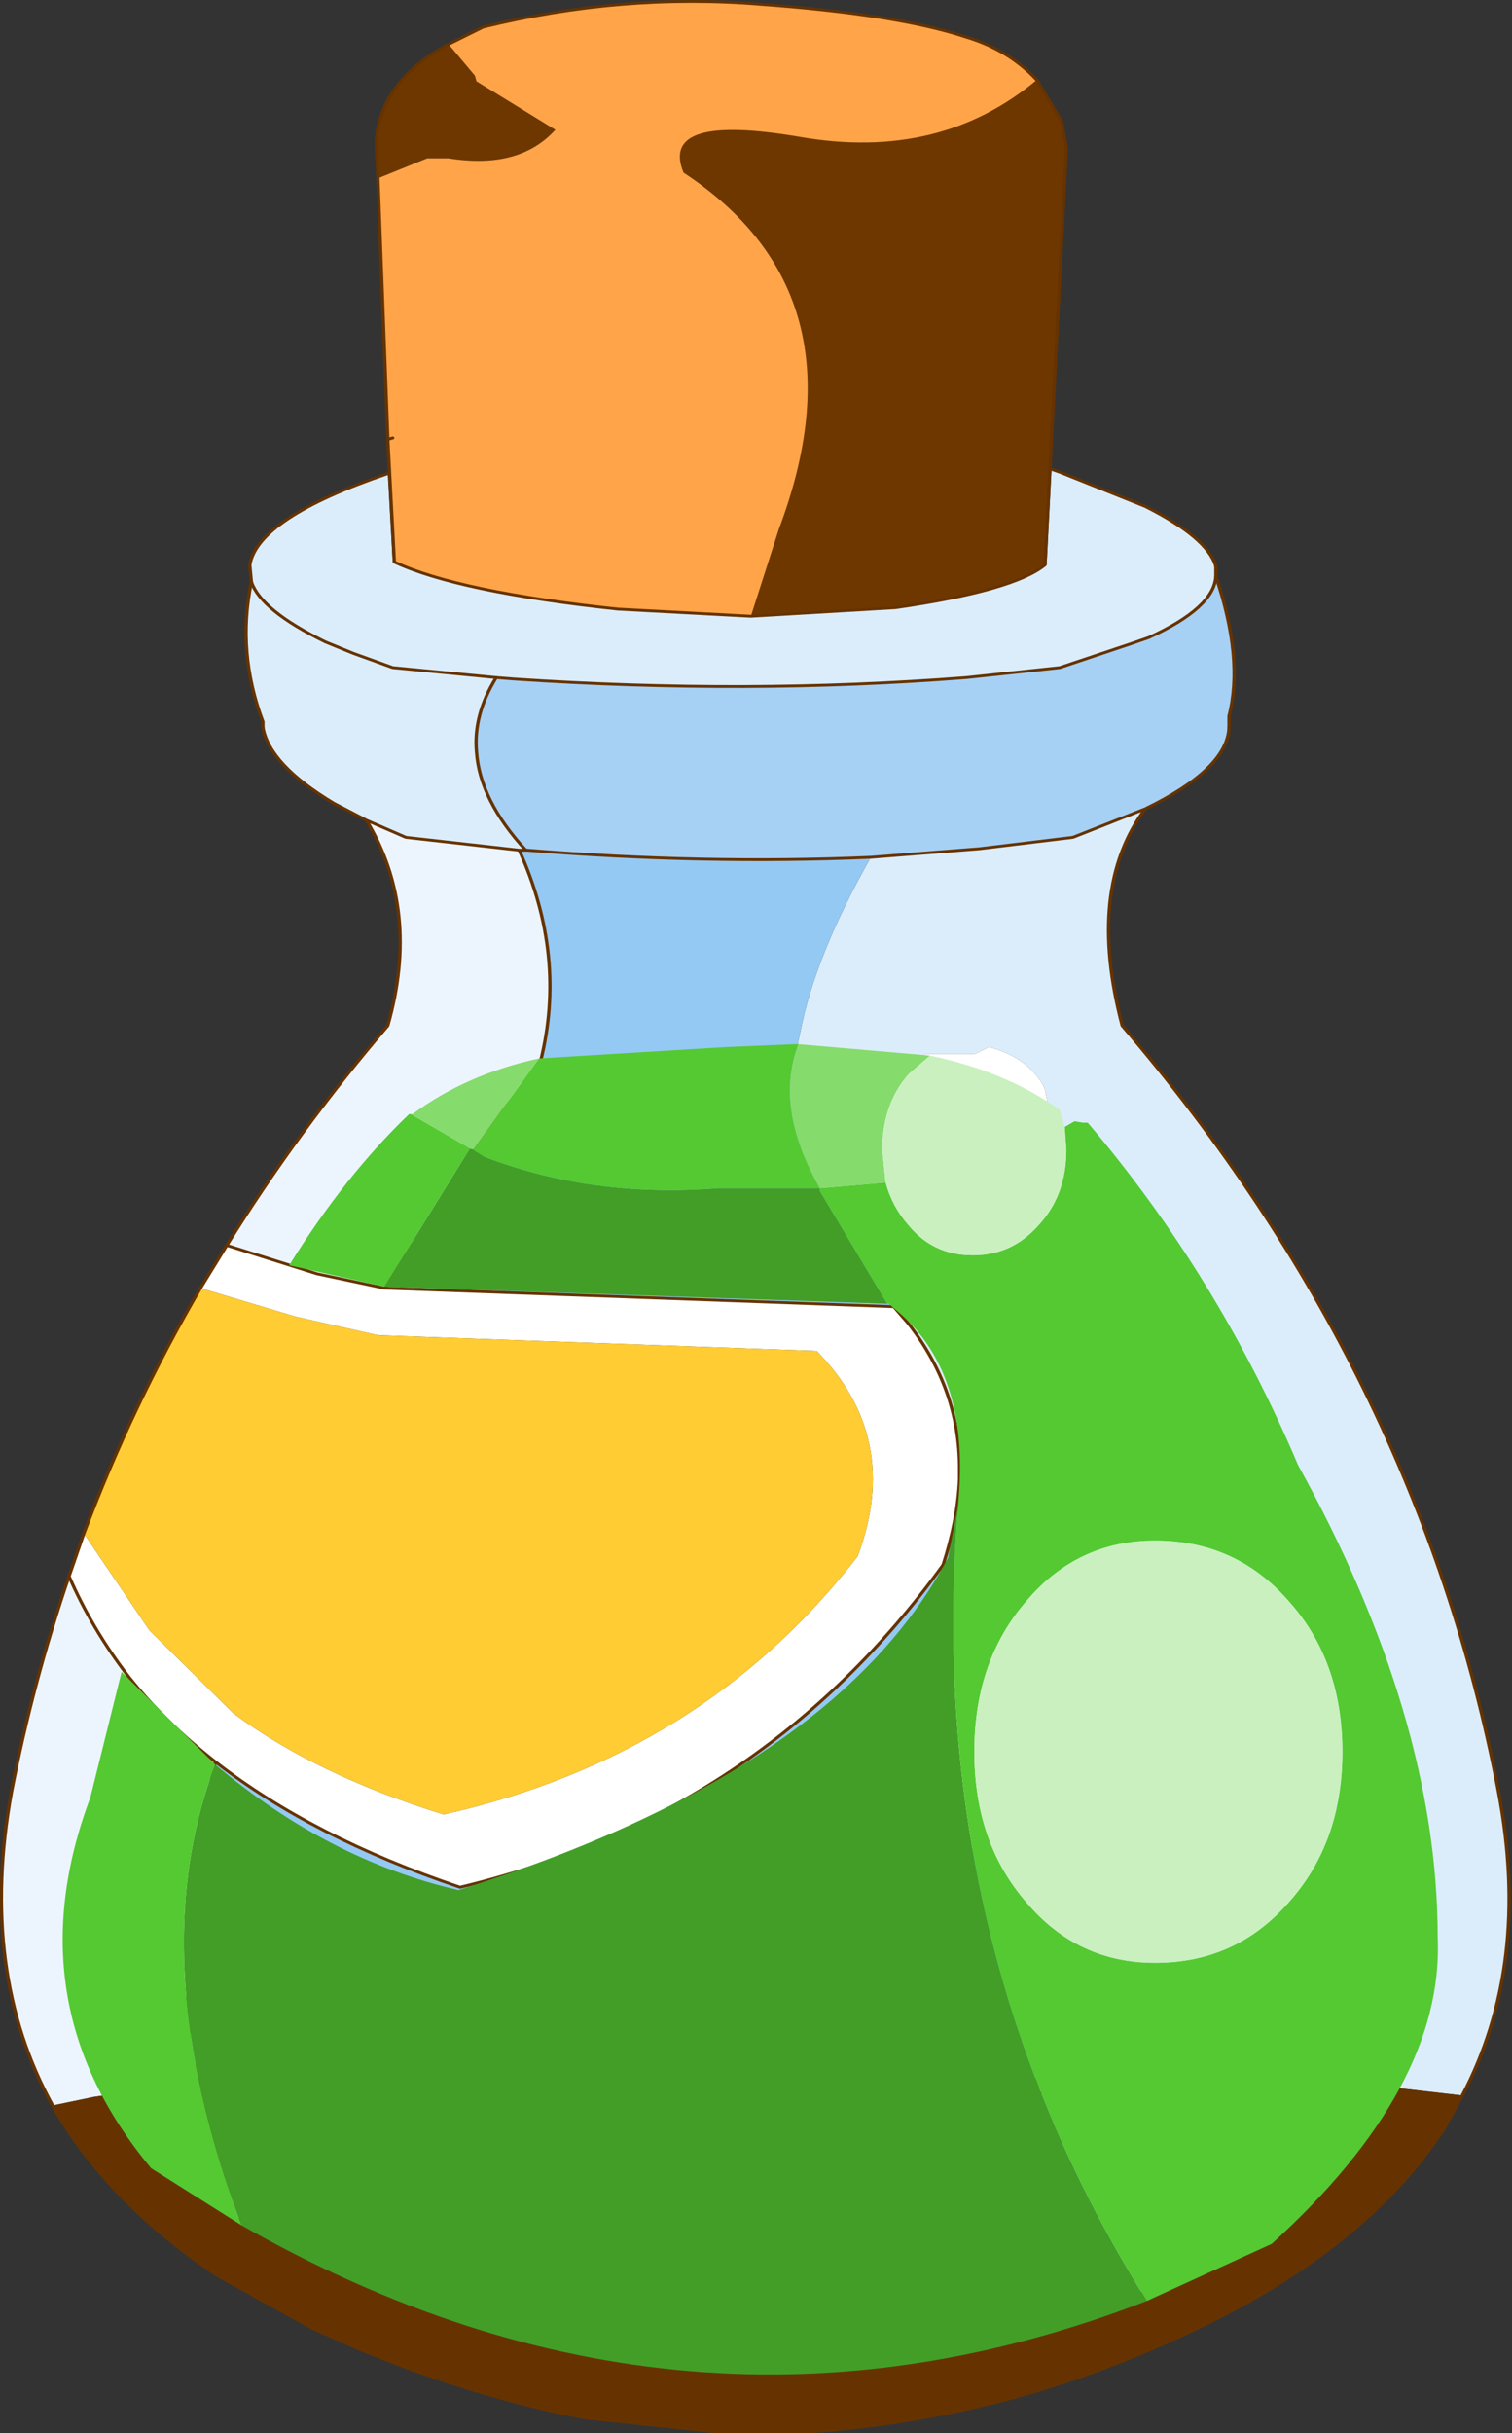 <svg viewBox="0 0 20.153 32.407" xmlns="http://www.w3.org/2000/svg" xmlns:xlink="http://www.w3.org/1999/xlink"><rect x="0" y="0" width="20.153" height="32.407" fill="#333333" stroke="none"/><use transform="scale(.438 .38)" width="45.95" height="85.35" xlink:href="#a"/><defs><use width="45.95" height="85.35" xlink:href="#b" id="a"/><g id="b"><path d="M14.05-22.45q.85 2.9.4 4.9v.4q-.05 1.45-2.55 2.85l-2.2 1-2.85.4-3.3.3q-5.1.25-10.45-.25h-.05q-1.4-1.75-1.5-3.45-.1-1.3.6-2.6l.55.05q7.1.55 13.75-.05l2.85-.35 2.2-.85.5-.2q2-1.05 2.05-2.15" fill="#a7d0f5" fill-rule="evenodd" transform="translate(22.95 42.65)"/><path d="m-.1-21.05 4.4-.3q3.6-.6 4.55-1.5h.05l.15-3.35.25.1 2.6 1.2q1.9 1.1 2.15 2.1v.35Q14-21.35 12-20.3l-.5.2-2.2.85-2.85.35q-6.65.6-13.75.05l-.55-.05q-.7 1.3-.6 2.6.1 1.7 1.5 3.45h-.2l-3.45-.45-1.2-.6-1-.6q-1.95-1.35-2.15-2.65v-.2q-.8-2.45-.35-4.9l-.05-.6q.25-1.65 4.2-3.2l.15 3.1h.05Q-9-21.9-4.15-21.3l4.05.25m12 6.75q-1.8 2.8-.7 7.6 9 12.1 11.45 26.85 1 6.05-1.1 10.65l-2.25-.3-10.55-.3q-1.1-2.7-1.7-7.15 2 2.85 5.7 2.65l1.7-.1q2.1-3.05 2.2-6.85.05-1.9-.7-3.6l-.65.25q-.9-3.1-3.75-3.05-2.5-.5-4.65.55l-.55 1.15-.1-4.85v-.4q0-2.75-1.55-5.05l-.25-.7L2.1-.85l-.6-1.3q-.6-1.8-.1-4.3.45-2.7 2.15-6.15l3.3-.3 2.85-.4 2.2-1M3.65-2.6Q3.75-.7 5.6.75h2.6l1.35-1.2-.7-4-.05-.15q-.5-1-1.65-1.35l-.45.25H5.2l-1.3 1q-.35 1.1-.25 2.1m2.4 33.05 1.15-.15 4.4.6-5.55-.45m7.2.7q4.85.8 5.1 1.4v.15l-.35.6-.05.05q-.9 1.15-3.35 2.95-2 1.45-6.5 2.3-8.95-3.05-5.65-5.05 2.35-1.45 10.8-2.4m-28.55-53.4q.3 1 2.25 2.1l.85.4 1.2.5 3.15.35-3.15-.35-1.2-.5-.85-.4q-1.95-1.1-2.25-2.1" fill="#dbedfb" fill-rule="evenodd" transform="translate(22.95 42.65)"/><path d="M-6.95-12.85h.05q5.35.5 10.45.25-1.7 3.45-2.15 6.15-.5 2.5.1 4.3l.6 1.3 2.35 3.9.25.7-.45-.6-15.5-.65 2.95-5.3 1.75-2.5.05-.15q.8-3.7-.65-7.4h.2M6.25 9.2l.1 4.85q-1.3 3.85.1 7.7l.6 1.3q.6 4.45 1.7 7.15l-1.55.1-1.15.15-.9-.4.35.45-.45.05 6.65.35.9.05.95.05-.3.15q-8.45.95-10.8 2.4-3.3 2 5.65 5.05l-6.35.85q-9.65.75-15.5-3.4l-1.5-.8q-.45-.45-.35-.1v.1l-.2-.2-1.65-1.3-.05-.05-.6-.45 1.75-.55v.15q6.65-1.9 15.2-2.6-5.85-1-14.9-.05v-.05l-.7.1-.4-.9q-.35-4.35.75-10.25 2.95 2.65 7.45 4.4 9.2-2.55 14.7-11.3.45-1.6.5-3M-15.6 35.15l-.75-2.3.75 2.3" fill="#94c9f3" fill-rule="evenodd" transform="translate(22.95 42.65)"/><path d="M-21.35 31.15q-2.25-4.7-1.25-11 .65-3.85 1.75-7.55.7 1.85 1.8 3.5 1.1 1.6 2.65 3-1.1 5.9-.75 10.25l.2.95-3.15.55-1.25.3M-16.05 1q2.15-4 4.9-7.7 1-4.05-.65-7.2l1.2.6 3.45.45q1.45 3.7.65 7.4l-.05.15-1.75 2.5-2.95 5.3-2.05-.5-2.75-1" fill="#ecf5fd" fill-rule="evenodd" transform="translate(22.95 42.65)"/><path d="m-20.85 12.6.45-1.5 2 3.4 2.55 2.9q2.5 2.15 6.4 3.55 7.9-2.05 12.6-9.05Q4.5 7.75 1.9 4.7l-13.35-.55-2.5-.65-2.9-1 .8-1.5 2.75 1 2.05.5 15.5.65.45.6q1.55 2.3 1.55 5.05v.4q-.05 1.4-.5 3-5.5 8.75-14.7 11.3-4.5-1.75-7.45-4.4-1.55-1.4-2.65-3-1.1-1.65-1.8-3.5M3.65-2.6q-.1-1 .25-2.1l1.3-1h1.5l.45-.25Q8.3-5.6 8.8-4.6l.05.15.7 4L8.2.75H5.6Q3.75-.7 3.65-2.6m2.7 16.65.55-1.15q2.15-1.05 4.65-.55 2.85-.05 3.75 3.05l.65-.25q.75 1.7.7 3.6-.1 3.8-2.2 6.85l-1.7.1q-3.7.2-5.7-2.65l-.6-1.3q-1.4-3.85-.1-7.7" fill="#fff" fill-rule="evenodd" transform="translate(22.95 42.65)"/><path d="M-20.4 11.1q1.45-4.45 3.55-8.6l2.9 1 2.5.65L1.9 4.7q2.6 3.05 1.25 7.2-4.7 7-12.6 9.05-3.9-1.4-6.4-3.55l-2.55-2.9-2-3.4" fill="#fc3" fill-rule="evenodd" transform="translate(22.95 42.65)"/><path d="m-.1-21.05.85-3.05q2.7-8.25-2.9-12.5-.75-2.1 3.55-1.25 4.25.85 7.2-2l.75 1.45.15.95-.65 14.6q-.95.9-4.55 1.5l-4.4.3M-9.3-41.1l.8 1.1.05.2 2.4 1.7q-1.1 1.4-3.25 1h-.65l-1.5.7-.05-1.25q.1-2.15 2.2-3.45" fill="#6f3700" fill-rule="evenodd" transform="translate(22.95 42.65)"/><path d="M8.6-39.85q-2.95 2.85-7.2 2-4.3-.85-3.55 1.25 5.6 4.25 2.9 12.5l-.85 3.05-4.05-.25q-4.85-.6-6.8-1.65l-.2-4.3.15-.05h-.15l-.3-9.1 1.5-.7h.65q2.15.4 3.25-1l-2.4-1.7-.05-.2-.8-1.1 1.05-.6Q-4-42.9.2-42.5q4.15.35 6.25 1.15 1.3.45 2.15 1.5" fill="#ffa448" fill-rule="evenodd" transform="translate(22.95 42.65)"/><path d="m21.55 30.8-.1.2-.45.95q-2.35 4.15-7.5 7-2.9 1.6-5.8 2.5-3.5 1.05-7 1.2H-.65l-4.5-.55q-3.15-.7-6.3-2.15l-.55-.25-1.45-.75-2.9-1.85q-3.35-2.6-5-5.95l1.25-.3 3.15-.55-.2-.95.4.9.7-.1v.05q9.05-.95 14.9.05-8.55.7-15.2 2.6v-.15l-1.75.55.6.45.05.05 1.65 1.3.2.2v-.1q-.1-.35.35.1l1.5.8q5.85 4.15 15.5 3.4l6.35-.85q4.5-.85 6.5-2.3 2.45-1.8 3.35-2.95l.05-.05.35-.6v-.15q-.25-.6-5.1-1.4l.3-.15-.95-.05-.9-.05-6.65-.35.45-.05-.35-.45.9.4 5.55.45-4.4-.6 1.55-.1 10.55.3 2.25.3M-12 39.7l-1.65-1.45q-1.3-1.2-2.1-2.9l-.05-.3.05.3q.8 1.7 2.1 2.9L-12 39.7m-4.95-9.4.6 2.4-.6-2.4" fill="#630" fill-rule="evenodd" transform="translate(22.95 42.65)"/><path d="m22.85 21.6 4.4-.3q3.6-.6 4.55-1.5l.65-14.6-.15-.95-.75-1.45q-.85-1.05-2.15-1.5Q27.3.5 23.15.15q-4.2-.4-8.45.8l-1.05.6q-2.1 1.3-2.2 3.45l.05 1.25.3 9.1m.15 0-.15.05.2 4.3q1.95 1.05 6.8 1.65l4.05.25M32 16.45l.25.1 2.6 1.2q1.9 1.1 2.15 2.1m.4 5.65q-.05 1.45-2.55 2.85-1.8 2.8-.7 7.6 9 12.1 11.45 26.85 1 6.05-1.1 10.65l-.1.2-.45.95q-2.35 4.15-7.5 7-2.9 1.6-5.8 2.5-3.5 1.05-7 1.2H22.3l-4.5-.55q-3.15-.7-6.3-2.15l-.55-.25-1.45-.75-2.9-1.85q-3.35-2.6-5-5.95-2.25-4.7-1.25-11Q1 58.95 2.1 55.25l.45-1.5Q4 49.3 6.1 45.15l.8-1.5q2.15-4 4.9-7.7 1-4.05-.65-7.2l-1-.6Q8.2 26.8 8 25.5m-.4-5.7q.25-1.65 4.2-3.2M37 20.2q-.05 1.1-2.05 2.15l-.5.2-2.2.85-2.85.35q-6.65.6-13.75.05l-.55-.05-3.15-.35-1.2-.5-.85-.4q-1.95-1.1-2.25-2.1M16 29.8h.05q5.35.5 10.45.25l3.3-.3 2.85-.4 2.2-1M11.7 45.15l15.5.65.45.6q1.55 2.3 1.55 5.05v.4m-22.65 9.9Q9.5 64.4 14 66.15q9.2-2.55 14.7-11.3.45-1.6.5-3M7.35 77.8v.1l-.2-.2.05.3q.8 1.7 2.1 2.9l1.65 1.45M15.8 29.8h.2m-4.85-1.05 1.2.6 3.45.45q1.45 3.7.65 7.4l-.05.15-1.75 2.5-2.95 5.3-2.05-.5-2.75-1m-.35 18.1q-1.55-1.4-2.65-3-1.1-1.65-1.8-3.5M6.6 75.5l.75 2.3M6 72.95 5.8 72q-.35-4.35.75-10.25m.05 13.6-.6-2.4m.6 2.4v.15" fill="none" stroke="#630" stroke-linecap="round" stroke-linejoin="round" stroke-width=".1"/><path d="M37 19.85v.35q.85 2.9.4 4.9v.4M8 25.5v-.2q-.8-2.45-.35-4.9l-.05-.6m7.5 3.95q-.7 1.3-.6 2.6.1 1.7 1.5 3.45" fill="none" stroke="#630" stroke-linecap="round" stroke-linejoin="round" stroke-width=".1"/><path d="m-8.55-2.35-.1-.05.1.05" fill="#f05539" fill-rule="evenodd" transform="translate(22.95 42.65)"/><path d="m-8.55-2.35.35.25Q-4.9-.65-1.1-1H2v.1l2.05 3.95-15.3-.6 2.6-4.85.1.05M11.95 38q-14 6.25-27.55-2.65-3.05-9.35-.8-16.15 3.45 3.35 7.4 4.4Q2.45 19.45 5.9 11.95l.3-1.8Q5.15 25.5 11.95 38" fill="#429e27" fill-rule="evenodd" transform="translate(22.95 42.65)"/><path d="m-6.55-5.55 5.7-.4 2.1-.1h.1Q.6-3.85 2-1h-3.1q-3.8.35-7.1-1.1l-.35-.25 2-3.2m16 2.4.3-.2.25.05h.15q3.95 5.35 6.4 12 4.25 8.85 4.25 16.55Q21 30.5 15.75 36l-3.8 2Q5.15 25.5 6.2 10.15q.4-4.5-1.7-6.7l-.4-.4h-.05L2-.9V-1l2-.2q.2.85.7 1.5.75 1.05 1.95 1.05t2-1.05q.85-1.05.85-2.65l-.05-.8m-25.05 38.5-2.75-2q-4.2-5.8-1.85-13l.95-4.4 2.85 3.25q-2.25 6.8.8 16.15m4.35-32.9-2.9-.75q1.7-3.15 3.65-5.3h.05l1.8 1.2-2.6 4.85M6.7 18.75q0 3.2 1.6 5.3 1.55 2.1 3.9 2.1 2.45 0 4.05-2.1 1.65-2.1 1.65-5.3t-1.65-5.3q-1.6-2.1-4.05-2.1-2.35 0-3.9 2.1-1.6 2.1-1.6 5.3" fill="#54c932" fill-rule="evenodd" transform="translate(22.95 42.65)"/><path d="m-6.55-5.55-2 3.2-.1-.05-1.8-1.2h.05Q-8.75-5-6.55-5.55M2-1Q.6-3.85 1.35-6.05l4 .4L4.7-5q-.8 1.05-.8 2.65L4-1.2 2-1" fill="#85db6c" fill-rule="evenodd" transform="translate(22.95 42.65)"/><path d="M5.35-5.65q2.3.55 3.95 1.9l.15.6.05.8q0 1.6-.85 2.65-.8 1.05-2 1.05T4.7.3Q4.2-.35 4-1.2l-.1-1.15q0-1.6.8-2.65l.65-.65m1.35 24.4q0-3.2 1.6-5.3 1.55-2.1 3.9-2.1 2.45 0 4.05 2.1 1.65 2.1 1.65 5.3t-1.65 5.3q-1.6 2.1-4.05 2.1-2.35 0-3.9-2.1-1.6-2.1-1.6-5.3" fill="#caf0bf" fill-rule="evenodd" transform="translate(22.95 42.65)"/></g></defs></svg>
